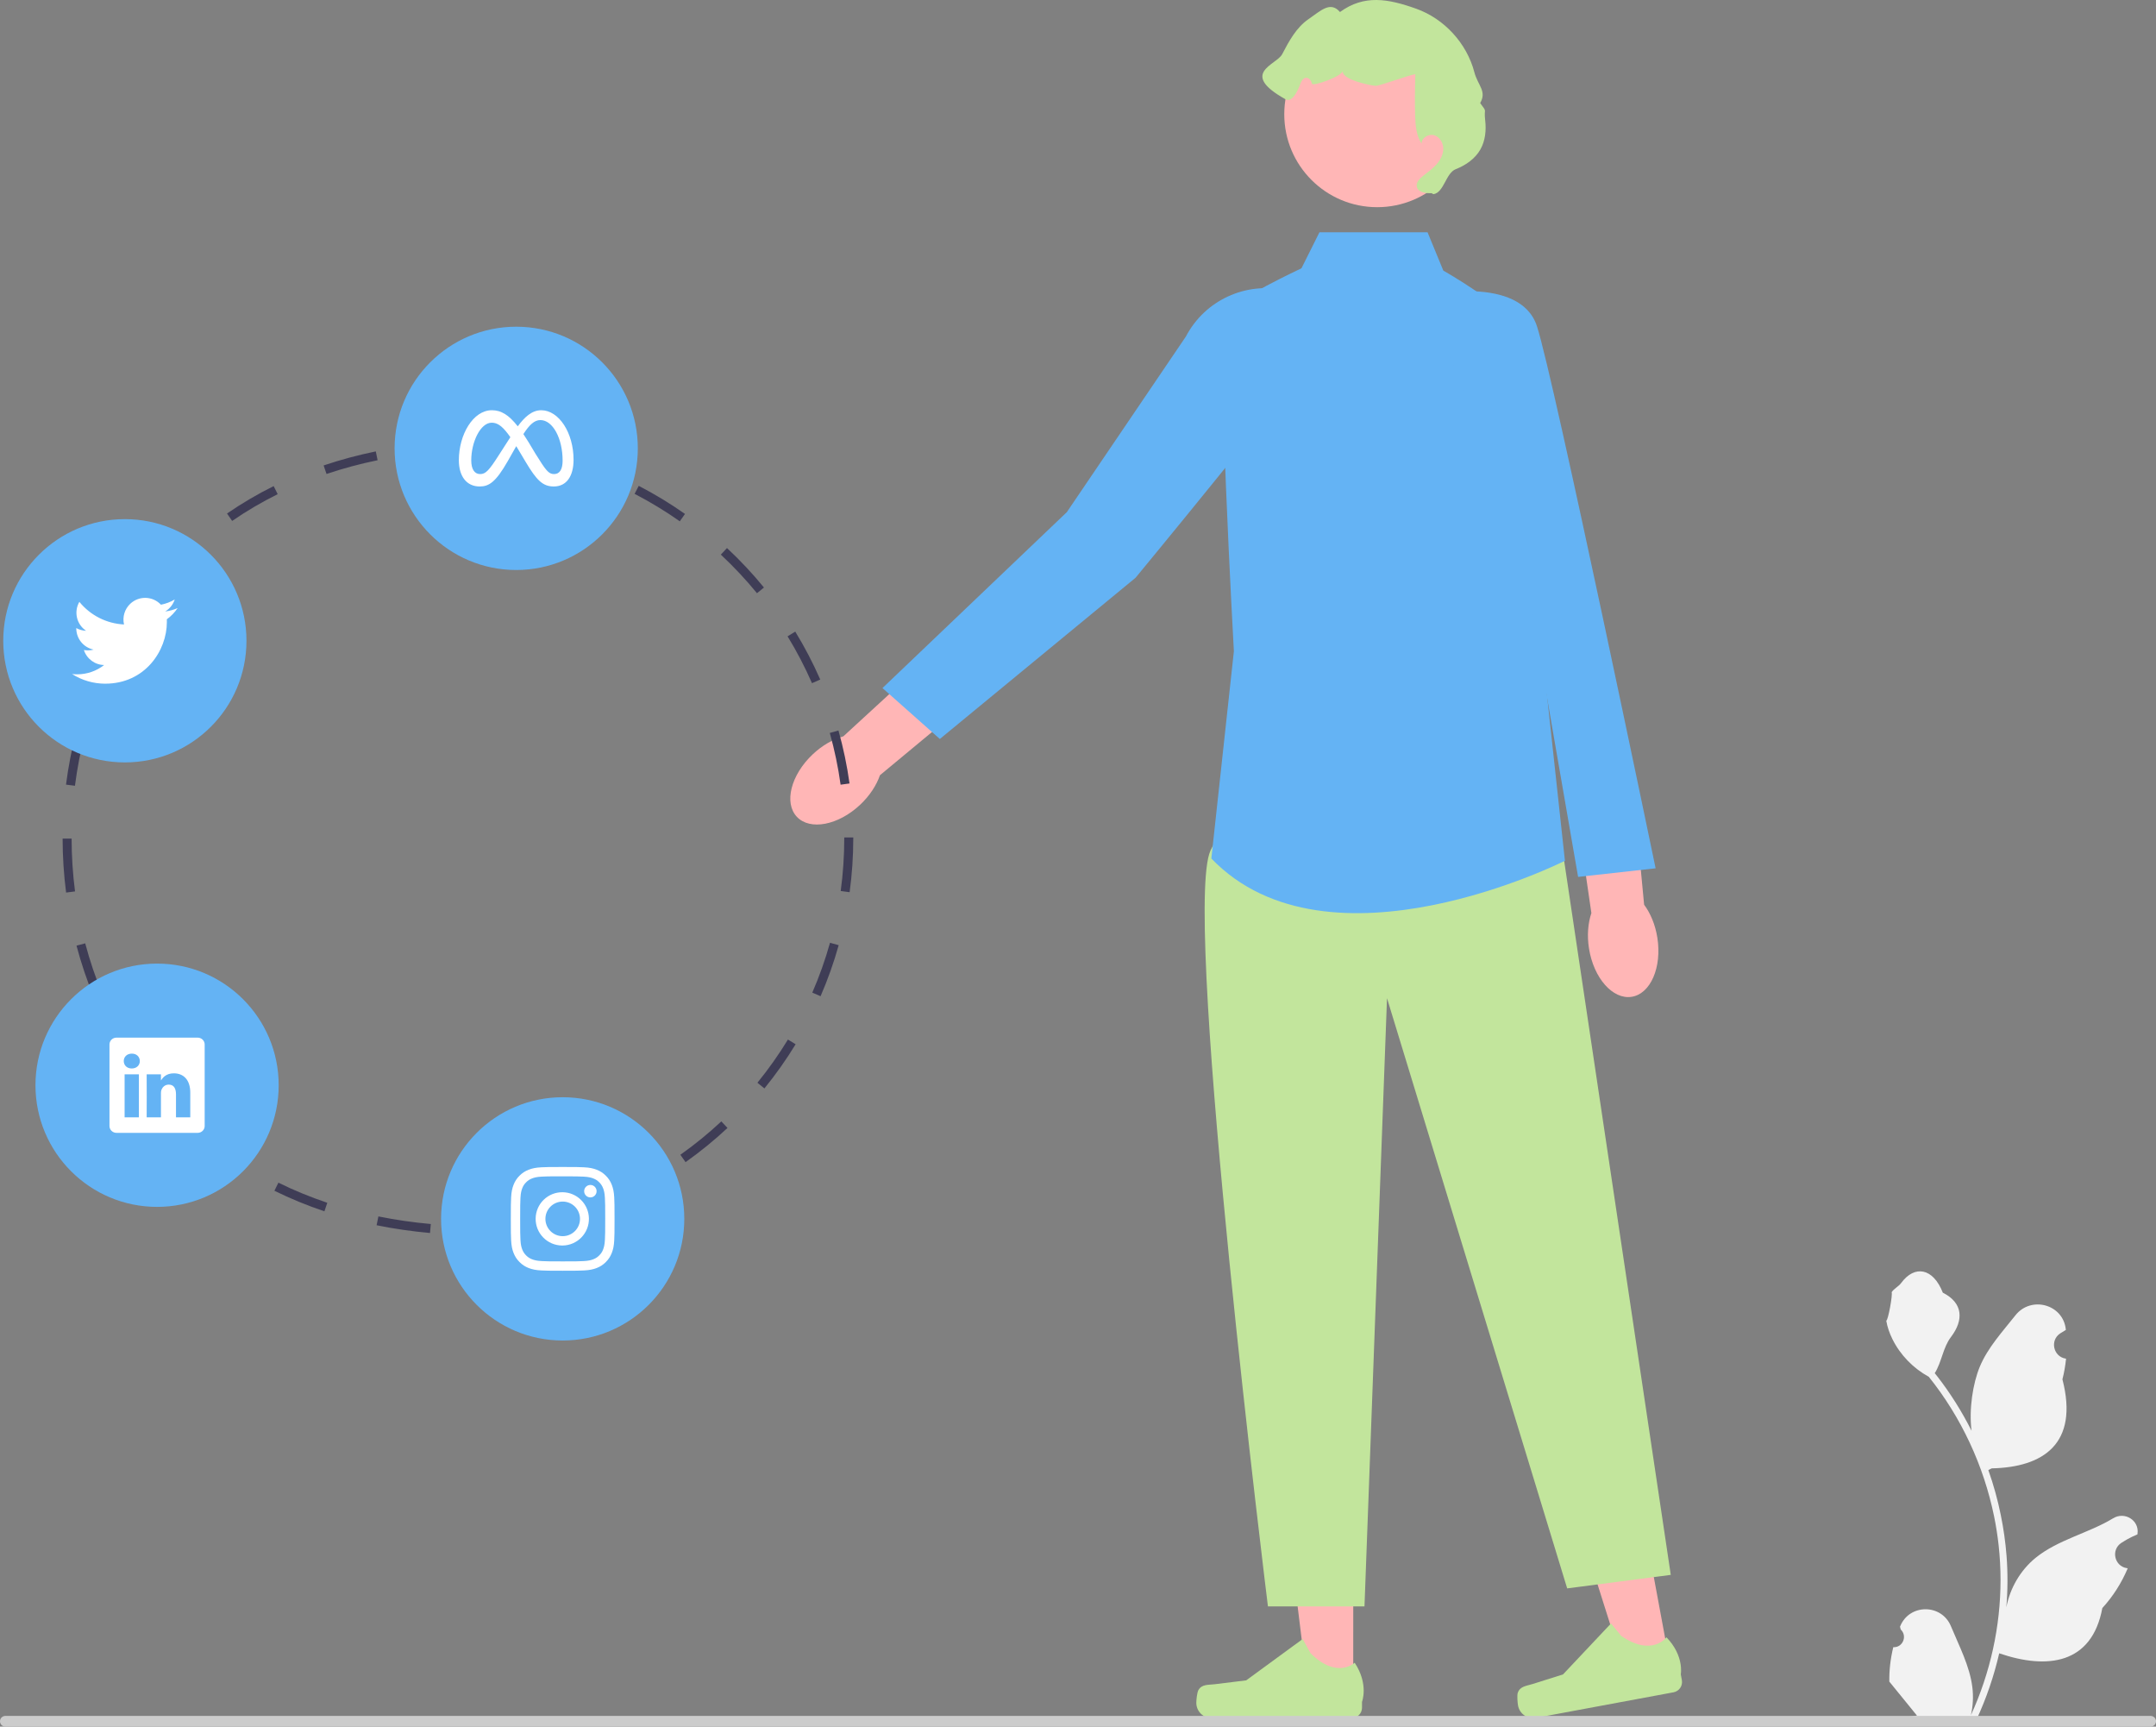 <svg xmlns="http://www.w3.org/2000/svg" width="478.67" height="383.237" viewBox="0 0 478.67 383.237"
    xmlns:xlink="http://www.w3.org/1999/xlink">
    <rect x="0" y="0" width="478.67" height="383.237" fill="#808080" stroke="none"/>
    <g>
        <path
            d="M190.976,178.611c-4.853,4.572-11.146,5.775-14.056,2.687-2.91-3.088-1.334-9.299,3.519-13.871,2.124-2.002,4.525-3.357,6.796-3.99l20.808-19.117,8.763,9.955-21.442,17.789c-.767,2.23-2.263,4.545-4.388,6.547Z"
            fill="#ffb6b6" />
        <g>
            <polygon
                points="300.444 375.337 290.413 375.336 285.642 336.646 300.446 336.647 300.444 375.337"
                fill="#ffb6b6" />
            <path
                d="M266.078,375.109h0c-.312,.526-.477,2.224-.477,2.835h0c0,1.88,1.524,3.404,3.404,3.404h31.064c1.283,0,2.322-1.04,2.322-2.322v-1.293s1.537-3.887-1.627-8.678c0,0-3.932,3.751-9.808-2.124l-1.733-3.139-12.542,9.173-6.952,.856c-1.521,.187-2.869-.029-3.652,1.289Z"
                fill="#c2e59c" />
        </g>
        <g>
            <polygon
                points="370.814 369.639 360.951 371.47 349.195 334.302 363.751 331.6 370.814 369.639"
                fill="#ffb6b6" />
            <path
                d="M336.984,375.691h0c-.211,.574-.063,2.273,.049,2.875h0c.343,1.849,2.12,3.069,3.969,2.726l30.541-5.672c1.261-.234,2.094-1.446,1.859-2.708l-.236-1.272s.801-4.102-3.184-8.235c0,0-3.181,4.406-10.031-.298l-2.277-2.77-10.656,11.309-6.679,2.111c-1.461,.462-2.826,.495-3.355,1.934Z"
                fill="#c2e59c" />
        </g>
        <path
            d="M346.234,184.131l24.707,165.423-23,3-40-131-5,135h-21.437s-18.516-149-13.039-167c5.476-18,77.769-5.423,77.769-5.423Z"
            fill="#c2e59c" />
        <path
            d="M292.941,51.554h24l3.5,8.5s14,8,14,11,8.5,78.5,8.5,78.5l4.5,41.5s-52.5,26.5-78.5-.5l5-46s-4-72-2-75,17-10,17-10l4-8Z"
            fill="#64b3f4" />
        <path
            d="M285.435,64.454h0s7.314,11.053,5.006,15.6-38.324,48.183-38.324,48.183l-43.455,35.786-12.737-11.303,40.931-39.046,26.447-39.003c4.209-8.028,13.292-12.221,22.132-10.217Z"
            fill="#64b3f4" />
        <g>
            <path
                d="M367.96,208.119c1.045,6.586-1.506,12.463-5.696,13.128-4.191,.665-8.435-4.135-9.48-10.72-.457-2.883-.226-5.63,.531-7.863l-4.077-27.96,13.162-1.634,2.622,27.737c1.411,1.89,2.481,4.43,2.938,7.313Z"
                fill="#ffb6b6" />
            <path
                d="M316.77,65.547s20.695-4.632,24.455,6.845,26.352,120.336,26.352,120.336l-17.211,1.906-12.925-74.58-20.671-54.507Z"
                fill="#64b3f4" />
        </g>
        <circle cx="305.764" cy="25.353" r="20.634" fill="#ffb6b6" />
        <path
            d="M317.837,42.873c-1.323,.064-3.069-.188-3.291-1.494-.156-.921,.621-1.715,1.352-2.297,1.02-.811,2.095-1.567,2.971-2.532s1.551-2.184,1.567-3.487-.759-2.662-2.006-3.041-2.801,.548-2.82,1.85c-1.202-1.825-1.361-4.124-1.424-6.308-.037-1.278-.053-2.557-.049-3.835,.006-1.747,.05-3.493,.094-5.239-.859-.045-7.79,2.563-8.79,2.563-.86,0-7.77-1.372-7.31-3.34-.135,1.258-6.727,3.524-6.861,2.866s-.626-1.353-1.297-1.314c-.707,.041-1.092,.825-1.33,1.493-.531,1.49-1.82,4.065-3.202,3.296-10.459-5.825-2.026-7.639-.787-10.008,1.523-2.912,3.148-5.942,5.859-7.799s4.85-4.076,6.986-1.578c5.357-3.905,10.671-2.963,16.915-.736s11.238,7.674,12.915,14.087c.769,2.939,2.828,4.229,1.294,6.852,1.691,2.268,.775,.985,1.109,3.794,.264,2.217,.043,4.556-1.056,6.499-1.174,2.075-3.252,3.519-5.474,4.385s-2.606,5.212-4.966,5.552"
            fill="#c2e59c" />
    </g>
    <path
        d="M420.346,365.602c2.066,.129,3.208-2.437,1.645-3.933l-.155-.618c.02-.05,.041-.099,.062-.148,2.089-4.982,9.17-4.947,11.241,.042,1.839,4.428,4.179,8.864,4.756,13.546,.258,2.067,.142,4.172-.316,6.2,4.308-9.411,6.575-19.687,6.575-30.021,0-2.597-.142-5.193-.433-7.783-.239-2.119-.568-4.224-.995-6.31-2.306-11.277-7.299-22.018-14.5-30.99-3.462-1.892-6.349-4.851-8.093-8.397-.626-1.279-1.117-2.655-1.35-4.056,.394,.052,1.486-5.949,1.188-6.317,.549-.833,1.532-1.247,2.131-2.06,2.982-4.043,7.091-3.337,9.236,2.157,4.582,2.313,4.627,6.148,1.815,9.837-1.789,2.347-2.035,5.522-3.604,8.035,.162,.207,.329,.407,.491,.614,2.961,3.798,5.522,7.88,7.681,12.169-.61-4.766,.291-10.508,1.826-14.21,1.748-4.217,5.025-7.769,7.91-11.415,3.466-4.379,10.573-2.468,11.184,3.083,.006,.054,.012,.107,.017,.161-.429,.242-.848,.499-1.259,.77-2.339,1.547-1.531,5.174,1.241,5.602l.063,.01c-.155,1.544-.42,3.074-.807,4.579,3.702,14.316-4.29,19.53-15.701,19.764-.252,.129-.497,.258-.749,.381,1.156,3.255,2.08,6.594,2.764,9.979,.614,2.99,1.04,6.013,1.279,9.049,.297,3.83,.271,7.68-.052,11.503l.019-.136c.82-4.211,3.107-8.145,6.427-10.87,4.946-4.063,11.933-5.559,17.268-8.824,2.568-1.572,5.859,.459,5.411,3.437l-.022,.143c-.794,.323-1.569,.698-2.319,1.117-.429,.242-.848,.499-1.259,.77-2.339,1.547-1.531,5.174,1.241,5.602l.063,.01c.045,.006,.084,.013,.129,.019-1.363,3.236-3.262,6.239-5.639,8.829-2.315,12.497-12.256,13.683-22.89,10.044h-.006c-1.163,5.064-2.861,10.011-5.044,14.726h-18.02c-.065-.2-.123-.407-.181-.607,1.666,.103,3.346,.006,4.986-.297-1.337-1.641-2.674-3.294-4.011-4.935-.032-.032-.058-.065-.084-.097-.678-.84-1.363-1.673-2.041-2.512l-0-.001c-.042-2.578,.267-5.147,.879-7.64l.001-0Z"
        fill="#f2f2f2" />
    <path
        d="M0,382.047c0,.66,.53,1.19,1.19,1.19H477.48c.66,0,1.19-.53,1.19-1.19,0-.66-.53-1.19-1.19-1.19H1.19c-.66,0-1.19,.53-1.19,1.19Z"
        fill="#ccc" />
    <path
        d="M107.489,273.849l-.136-1.996c3.901-.265,7.813-.799,11.626-1.589l.405,1.959c-3.902,.808-7.904,1.354-11.896,1.626Zm-12.02-.178c-4.036-.363-8.025-.941-11.856-1.718l.397-1.961c3.76,.763,7.676,1.33,11.639,1.687l-.18,1.992Zm35.479-4.687l-.671-1.885c3.676-1.308,7.295-2.884,10.76-4.684l.922,1.775c-3.545,1.842-7.25,3.454-11.011,4.793Zm-58.922-.126c-3.831-1.285-7.566-2.819-11.101-4.562l.884-1.793c3.455,1.702,7.106,3.203,10.853,4.459l-.636,1.896Zm-21.469-10.622c-3.302-2.264-6.459-4.787-9.385-7.501l1.36-1.467c2.854,2.647,5.934,5.109,9.155,7.317l-1.131,1.65Zm101.65-.293l-1.155-1.633c3.186-2.254,6.246-4.748,9.097-7.412l1.365,1.461c-2.916,2.726-6.047,5.277-9.307,7.584Zm-119.223-16.017c-2.488-3.105-4.782-6.437-6.817-9.899l1.725-1.014c1.986,3.381,4.225,6.632,6.653,9.663l-1.561,1.25Zm136.727-.341l-1.551-1.264c2.467-3.03,4.748-6.256,6.776-9.586l1.708,1.041c-2.076,3.407-4.409,6.707-6.934,9.809ZM20.819,221.272c-1.518-3.668-2.809-7.496-3.835-11.379l1.934-.512c1.004,3.797,2.266,7.54,3.75,11.125l-1.848,.766Zm161.36-.156l-1.834-.799c1.557-3.578,2.88-7.301,3.932-11.064l1.926,.539c-1.076,3.851-2.43,7.661-4.023,11.324ZM14.676,198.111c-.511-3.952-.772-7.982-.776-11.978l2-.002c.003,3.911,.259,7.855,.759,11.724l-1.983,.256Zm173.957-.079l-1.981-.27c.524-3.854,.79-7.794,.79-11.709l-0-.181h2l0,.173c0,4.013-.272,8.043-.809,11.986ZM16.64,174.407l-1.984-.254c.507-3.974,1.276-7.939,2.286-11.785l1.935,.508c-.988,3.762-1.74,7.642-2.236,11.531Zm169.988-.239c-.535-3.869-1.342-7.734-2.399-11.486l1.925-.542c1.082,3.84,1.908,7.795,2.456,11.755l-1.981,.273ZM22.605,151.746l-1.85-.762c1.53-3.714,3.322-7.334,5.326-10.76l1.727,1.01c-1.958,3.346-3.708,6.882-5.203,10.512Zm157.672-.113c-1.561-3.568-3.385-7.066-5.422-10.397l1.706-1.044c2.085,3.409,3.952,6.989,5.549,10.641l-1.833,.801Zm-12.212-19.965c-2.469-3.021-5.169-5.901-8.026-8.562l1.363-1.464c2.923,2.723,5.686,5.67,8.211,8.76l-1.549,1.266Zm-133.625-.105l-1.563-1.247c2.499-3.132,5.245-6.099,8.161-8.818l1.364,1.463c-2.846,2.653-5.524,5.547-7.962,8.603Zm116.487-15.855c-3.195-2.251-6.571-4.301-10.035-6.093l.919-1.776c3.544,1.833,6.999,3.931,10.268,6.234l-1.152,1.635Zm-99.387-.085l-1.135-1.647c3.267-2.25,6.751-4.296,10.355-6.083l.889,1.792c-3.52,1.744-6.92,3.742-10.109,5.938Zm20.952-10.421l-.64-1.895c3.714-1.253,7.61-2.301,11.581-3.115l.401,1.959c-3.89,.797-7.707,1.824-11.343,3.051Zm57.626-.251c-3.679-1.301-7.486-2.358-11.314-3.144l.401-1.959c3.918,.803,7.814,1.885,11.58,3.217l-.667,1.886Zm-34.649-4.505l-.183-1.991c2.002-.184,4.06-.318,6.117-.399,1.946-.023,3.963,.063,5.902,.191l-.131,1.996c-1.896-.125-3.824-.188-5.731-.188-1.983,.079-4.006,.211-5.974,.391Z"
        fill="#3f3d56" />
    <g>
        <circle cx="34.874" cy="240.876" r="27" fill="#64b3f4" />
        <path
            d="M24.307,231.823c0-.836,.695-1.514,1.552-1.514h18.03c.857,0,1.552,.678,1.552,1.514v18.107c0,.836-.695,1.514-1.552,1.514H25.859c-.857,0-1.552-.678-1.552-1.514v-18.107Zm6.529,16.178v-9.543h-3.171v9.543h3.171Zm-1.585-10.847c1.106,0,1.794-.732,1.794-1.648-.02-.936-.687-1.648-1.773-1.648s-1.795,.713-1.795,1.648c0,.917,.688,1.648,1.753,1.648h.021Zm6.483,10.847v-5.33c0-.285,.021-.571,.106-.774,.229-.569,.75-1.16,1.627-1.16,1.148,0,1.606,.874,1.606,2.158v5.105h3.171v-5.474c0-2.932-1.564-4.295-3.651-4.295-1.683,0-2.437,.925-2.86,1.576v.033h-.021l.021-.033v-1.35h-3.17c.04,.896,0,9.543,0,9.543h3.17Z"
            fill="#fff" />
    </g>
    <circle cx="114.607" cy="99.515" r="27" fill="#64b3f4" />
    <path
        d="M114.951,94.624c1.477-1.998,3.11-3.57,5.199-3.57,3.943,0,7.19,5.019,7.191,10.994,0,3.645-1.569,5.929-4.388,5.929-2.456,0-3.812-1.378-6.246-5.45l-1.062-1.787-.188-.314c-.277-.468-.558-.933-.844-1.396l-1.875,3.311c-2.663,4.656-4.162,5.636-6.244,5.636-2.894,0-4.622-2.252-4.622-5.824,0-5.706,3.175-11.099,7.319-11.099,.508,0,.995,.062,1.471,.194,.493,.137,.973,.35,1.453,.648,.918,.571,1.837,1.456,2.836,2.728Zm2.413,3.54c-.401-.653-.786-1.253-1.157-1.803l-.01-.013c1.345-2.077,2.456-3.11,3.776-3.11,2.743,0,4.937,4.038,4.937,8.998,0,1.891-.621,2.988-1.902,2.988-1.23,0-1.818-.812-4.154-4.568l-1.491-2.491h.002Zm-7.779-4.315c1.154,.159,2.205,1.009,3.725,3.185-.877,1.343-1.745,2.692-2.602,4.048-2.16,3.384-2.906,4.143-4.108,4.143-1.237,0-1.974-1.086-1.974-3.024,0-4.142,2.066-8.379,4.53-8.379,.145,0,.288,.01,.43,.029v-.002Z"
        fill="#fff" fill-rule="evenodd" />
    <g>
        <circle cx="27.72" cy="142.223" r="27" fill="#64b3f4" />
        <path
            d="M23.362,151.747c8.847,0,13.686-7.33,13.686-13.676,0-.205,0-.413-.009-.618,.942-.682,1.755-1.527,2.401-2.494-.88,.388-1.813,.644-2.768,.759,1.006-.601,1.759-1.547,2.12-2.662-.945,.56-1.979,.953-3.058,1.162-1.82-1.938-4.867-2.034-6.806-.214-1.252,1.175-1.783,2.929-1.394,4.601-3.868-.194-7.471-2.02-9.915-5.024-1.273,2.199-.62,5.008,1.492,6.421-.763-.026-1.508-.231-2.177-.598v.066c.003,2.288,1.614,4.259,3.856,4.715-.413,.114-.839,.17-1.267,.169-.302,.001-.603-.027-.9-.084,.63,1.959,2.436,3.3,4.494,3.336-1.705,1.339-3.81,2.065-5.978,2.062-.382,.002-.764-.02-1.143-.066,2.2,1.403,4.755,2.147,7.364,2.147Z"
            fill="#fff" />
    </g>
    <circle cx="124.926" cy="270.536" r="27" fill="#64b3f4" />
    <path
        d="M124.926,259.02c-3.125,0-3.518,.014-4.746,.069-1.228,.058-2.064,.25-2.797,.535-.769,.289-1.465,.743-2.04,1.329-.586,.575-1.039,1.271-1.329,2.04-.285,.731-.479,1.569-.535,2.792-.055,1.231-.069,1.622-.069,4.752,0,3.126,.014,3.518,.069,4.746,.058,1.226,.25,2.063,.535,2.795,.295,.757,.688,1.399,1.329,2.04,.639,.641,1.281,1.035,2.038,1.329,.734,.285,1.569,.479,2.795,.535,1.229,.055,1.621,.069,4.749,.069s3.518-.014,4.747-.069c1.225-.058,2.064-.25,2.797-.535,.768-.289,1.464-.743,2.038-1.329,.641-.641,1.034-1.283,1.329-2.04,.284-.733,.478-1.569,.535-2.795,.055-1.228,.069-1.619,.069-4.747s-.014-3.519-.069-4.749c-.058-1.225-.252-2.063-.535-2.794-.289-.768-.743-1.464-1.329-2.04-.575-.586-1.271-1.04-2.04-1.329-.734-.285-1.572-.479-2.797-.535-1.229-.055-1.619-.069-4.749-.069h.003Zm-1.032,2.076h1.034c3.075,0,3.439,.01,4.652,.066,1.123,.05,1.733,.239,2.139,.396,.537,.209,.921,.459,1.324,.862s.652,.786,.861,1.324c.158,.404,.345,1.015,.396,2.138,.056,1.213,.068,1.578,.068,4.651s-.012,3.439-.068,4.652c-.05,1.123-.239,1.732-.396,2.138-.185,.5-.479,.952-.862,1.323-.403,.403-.786,.652-1.324,.861-.403,.158-1.013,.345-2.138,.397-1.213,.055-1.578,.068-4.652,.068s-3.44-.013-4.654-.068c-1.123-.052-1.732-.239-2.138-.397-.5-.184-.953-.478-1.324-.861-.383-.371-.678-.824-.864-1.324-.157-.404-.345-1.015-.396-2.138-.055-1.213-.066-1.578-.066-4.654,0-3.075,.012-3.437,.066-4.651,.052-1.123,.239-1.733,.397-2.139,.209-.537,.459-.921,.862-1.324,.403-.403,.786-.652,1.324-.861,.406-.158,1.015-.345,2.138-.397,1.062-.049,1.474-.063,3.62-.065v.003Zm7.18,1.912c-.763,0-1.382,.619-1.382,1.382s.619,1.382,1.382,1.382h0c.763,0,1.382-.619,1.382-1.382s-.619-1.382-1.382-1.382Zm-6.146,1.615c-3.266-.051-5.955,2.555-6.006,5.822-.051,3.266,2.555,5.955,5.822,6.006,.062,.001,.123,.001,.185,0,3.266-.051,5.873-2.74,5.822-6.006-.05-3.194-2.627-5.772-5.822-5.822Zm0,2.074c2.12-.001,3.84,1.717,3.841,3.837s-1.717,3.84-3.837,3.841h-.003c-2.12,0-3.839-1.719-3.839-3.839s1.719-3.839,3.839-3.839Z"
        fill="#fff" />
</svg>